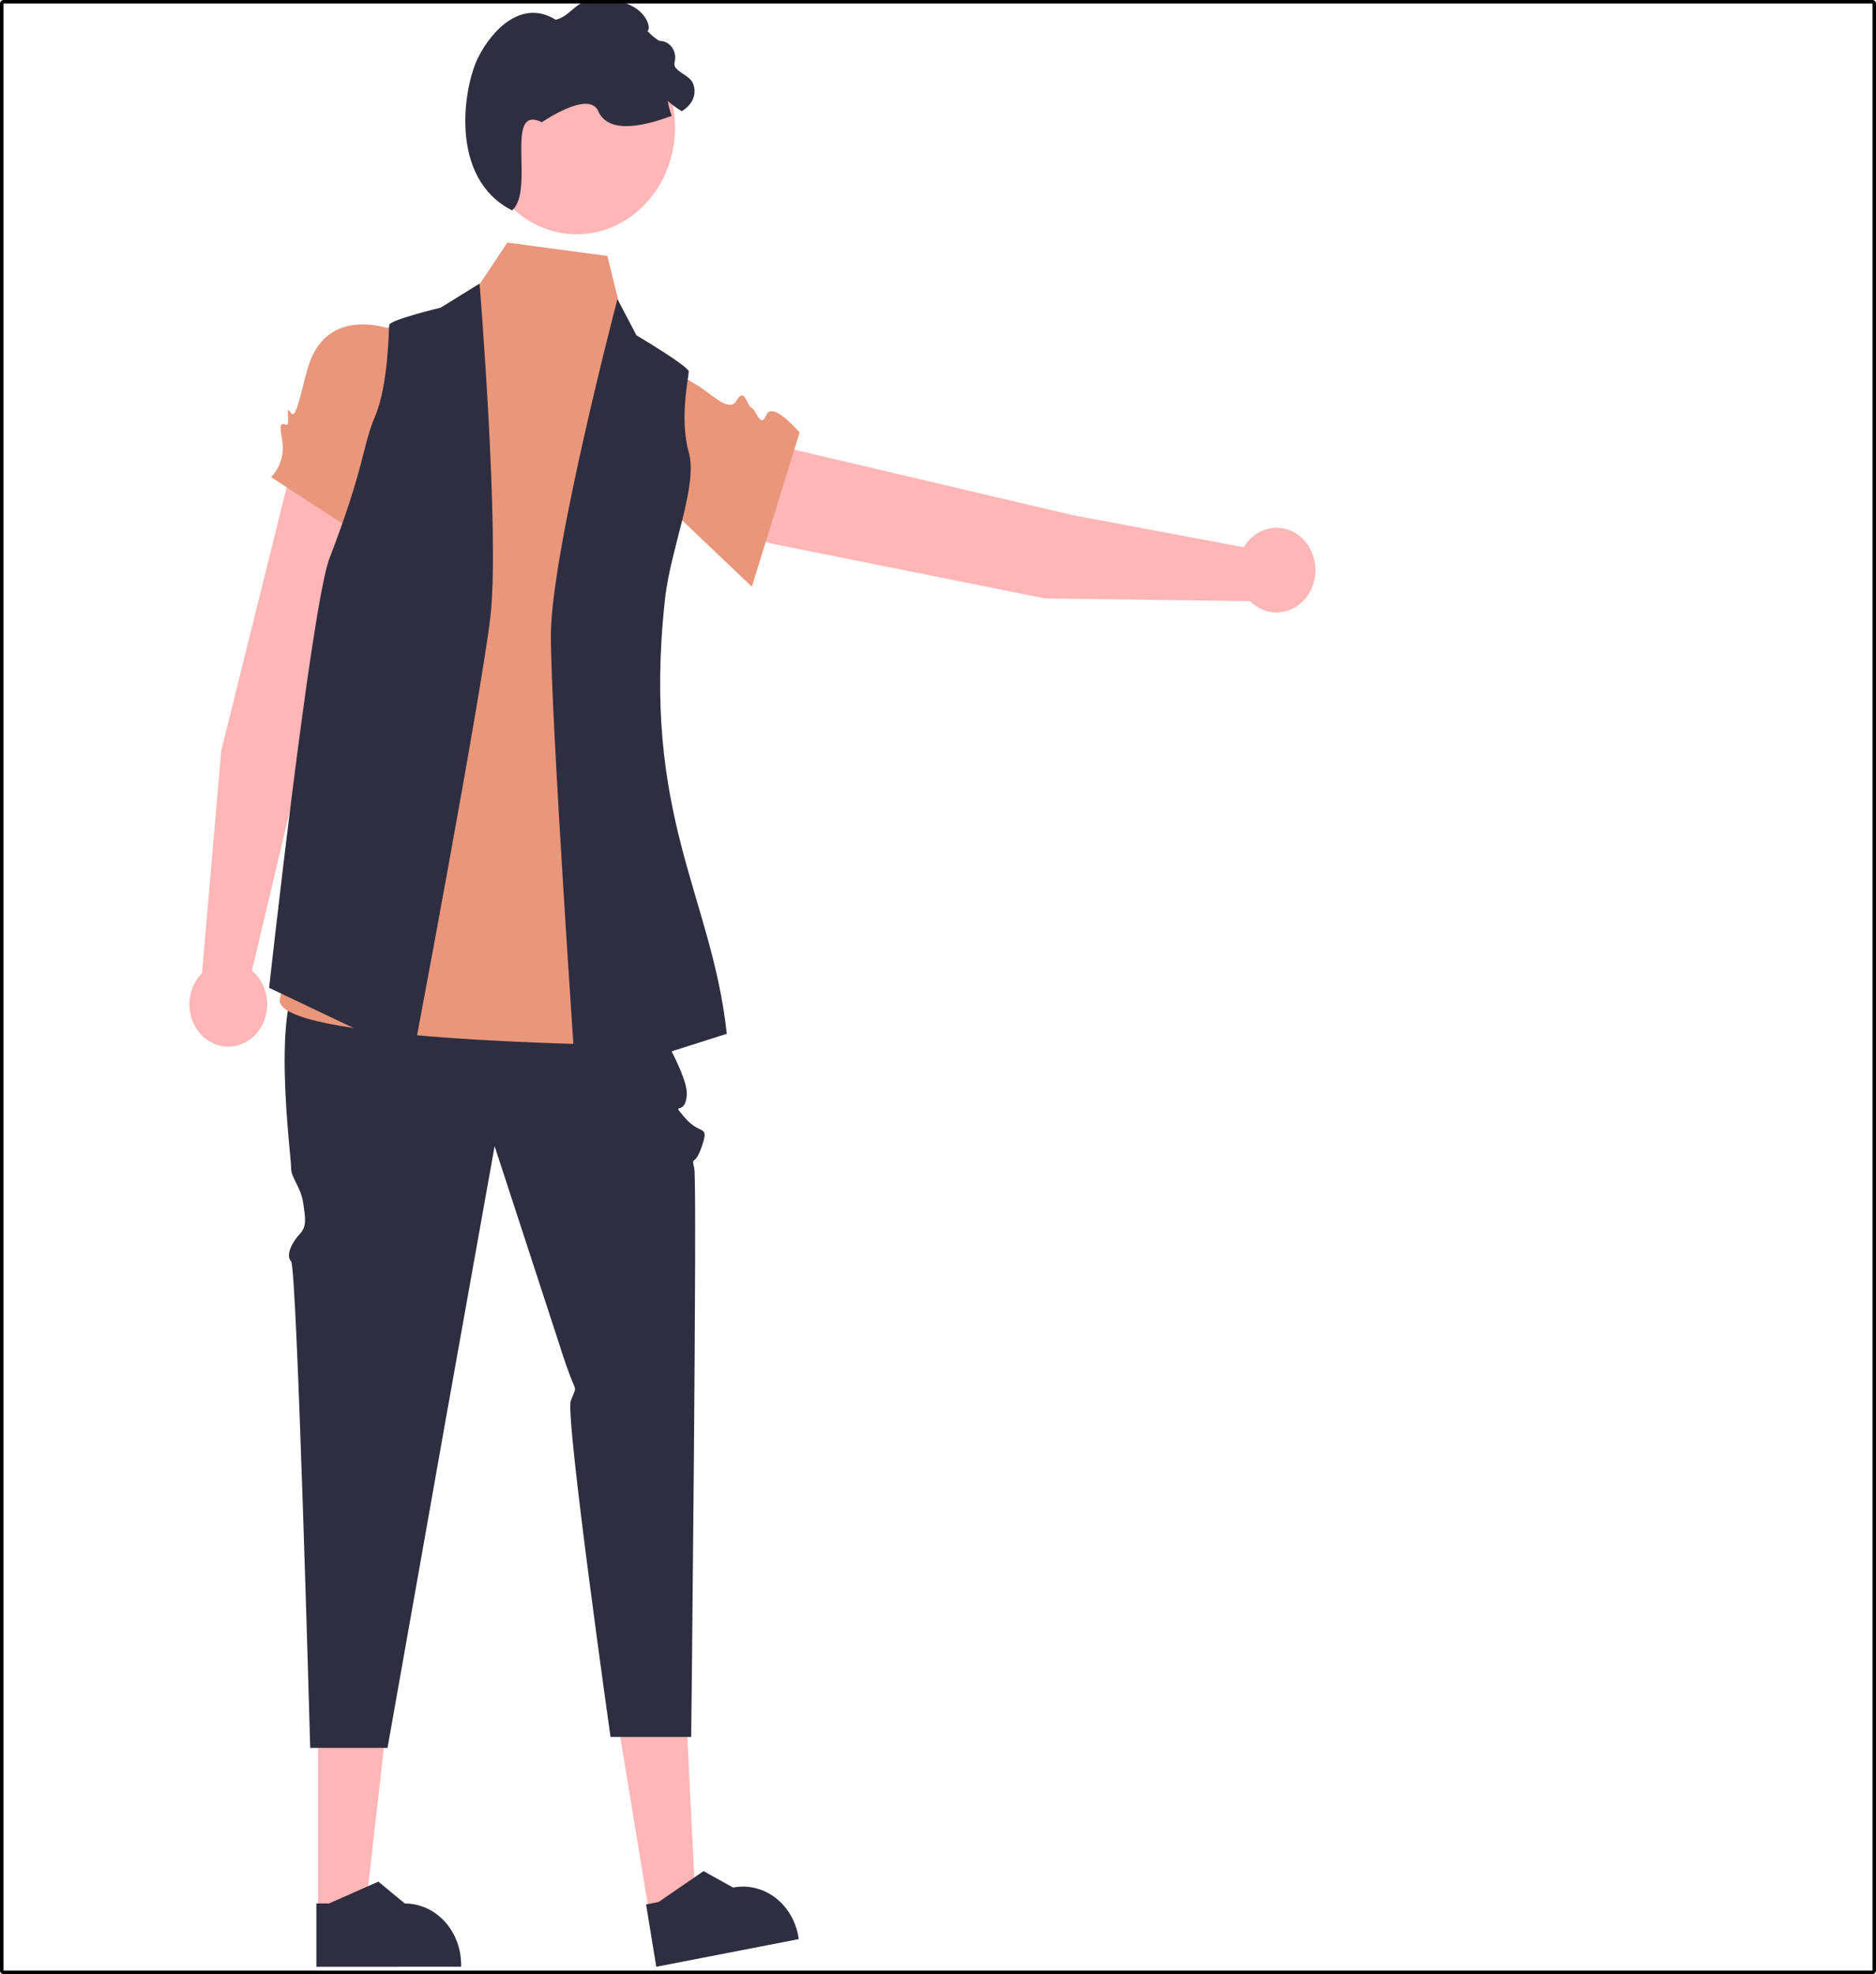 <svg width="538" height="566" viewBox="0 0 538 566" fill="none" xmlns="http://www.w3.org/2000/svg">
<g clip-path="url(#clip0_1_2)">
<path d="M63.45 215.231L84.109 132.04C84.994 128.518 87.116 125.516 90.017 123.682C92.918 121.847 96.366 121.327 99.617 122.234C101.298 122.703 102.874 123.54 104.249 124.694C105.624 125.847 106.768 127.293 107.612 128.944C108.456 130.594 108.983 132.414 109.159 134.293C109.336 136.172 109.159 138.07 108.639 139.872L84.745 225.572L72.243 278.312C74.064 279.825 75.413 281.91 76.106 284.286C76.799 286.661 76.803 289.212 76.118 291.59C75.433 293.968 74.091 296.059 72.276 297.579C70.46 299.099 68.259 299.974 65.97 300.085C63.681 300.196 61.417 299.538 59.484 298.2C57.551 296.862 56.044 294.909 55.167 292.607C54.29 290.305 54.085 287.764 54.581 285.331C55.077 282.898 56.25 280.69 57.939 279.007L63.45 215.231Z" fill="#FFB6B6"/>
<path d="M299.632 171.577L221.74 155.953C218.441 155.281 215.519 153.224 213.602 150.228C211.685 147.231 210.928 143.535 211.494 139.936C211.786 138.074 212.425 136.297 213.369 134.713C214.314 133.128 215.546 131.769 216.989 130.72C218.432 129.67 220.056 128.951 221.763 128.606C223.47 128.262 225.223 128.299 226.916 128.716L307.371 147.644L356.703 156.904C357.94 154.806 359.741 153.174 361.861 152.228C363.981 151.283 366.316 151.071 368.551 151.62C370.785 152.169 372.81 153.454 374.35 155.299C375.891 157.144 376.872 159.46 377.16 161.932C377.448 164.405 377.03 166.914 375.961 169.119C374.893 171.324 373.227 173.117 371.189 174.256C369.152 175.395 366.841 175.824 364.572 175.484C362.302 175.144 360.184 174.053 358.504 172.358L299.632 171.577Z" fill="#FFB6B6"/>
<path d="M91.202 548.581L104.703 548.58L111.124 491.928L91.2 491.929L91.202 548.581Z" fill="#FFB6B6"/>
<path d="M90.727 563.904L132.241 563.902V563.331C132.241 558.668 130.538 554.197 127.508 550.9C124.478 547.603 120.368 545.751 116.083 545.751L108.499 539.492L94.35 545.752L90.727 545.752L90.727 563.904Z" fill="#2F2E41"/>
<path d="M186.204 548.729L199.495 546.15L196.677 489.149L177.062 492.956L186.204 548.729Z" fill="#FFB6B6"/>
<path d="M188.209 563.904L229.078 555.974L228.985 555.412C228.233 550.822 225.836 546.745 222.32 544.078C218.805 541.411 214.461 540.372 210.242 541.191L201.766 536.477L188.847 545.342L185.279 546.034L188.209 563.904Z" fill="#2F2E41"/>
<path d="M184.888 288.101C184.888 288.101 197.47 307.49 196.957 313.996C196.444 320.502 192.001 315.312 196.444 320.502C200.887 325.693 203.476 322.211 201.293 328.623C199.11 335.036 198.221 330.883 199.11 335.036C199.999 339.188 198.221 498.014 198.221 498.014H175.086C175.086 498.014 162.038 405.92 163.69 401.62C165.342 397.32 165.304 399.192 163.545 394.623C161.787 390.054 160.132 384.618 160.132 384.618L141.845 328.623L127.738 407.463L111.134 501.148H88.963C88.963 501.148 85.166 363.383 83.487 361.666C81.809 359.95 83.817 356.092 85.923 353.868C88.029 351.645 87.609 349.387 86.931 344.807C86.252 340.226 83.389 337.671 83.487 334.796C83.586 331.921 77.366 286.246 87.141 278.979C96.916 271.713 184.888 288.101 184.888 288.101Z" fill="#2F2E41"/>
<path d="M107.53 94.976L133.41 87.68L145.49 69.553L174.179 73.39L180.286 98.116L200.711 111.015C164.098 111.253 183.815 226.655 178.434 234.101C174.055 240.16 200.291 254.575 192.069 263.77C183.846 272.965 186.886 269.286 188.794 279.296C190.702 289.307 204.611 299.901 188.794 299.796C172.977 299.691 77.534 298.208 80.26 286.34C82.987 274.473 82.945 277.486 87.056 270.046C91.168 262.605 93.936 266.763 92.552 255.783C91.168 244.804 95.662 236.312 92.532 231.453C87.726 223.995 92.569 170.161 97.1 171.598L107.53 94.976Z" fill="#E9967A"/>
<path d="M114.919 95.361C114.919 95.361 95.988 86.611 89.171 102.929C86.993 108.141 85.16 121.232 83.394 118.329C81.627 115.426 83.331 121.79 82.238 121.798C81.262 121.805 79.761 120.087 80.895 126.005C81.251 127.946 81.148 129.953 80.598 131.84C80.048 133.726 79.067 135.431 77.748 136.793L110.65 158.233L114.919 95.361Z" fill="#E9967A"/>
<path d="M171.908 126.642C171.908 126.642 182.078 103.798 198.176 109.597C202.703 111.228 208.82 118.991 211.197 114.904C213.573 110.817 214.122 116.241 215.489 116.89C217.013 117.613 218.037 123.112 219.783 118.98C221.529 114.847 229.316 124.013 229.316 124.013L215.619 168.204L171.908 126.642Z" fill="#E9967A"/>
<path d="M177.07 85.757L182.524 96.141C182.524 96.141 197.522 105.042 197.522 106.525C197.522 108.009 194.795 120.121 197.522 129.641C200.249 139.161 192.317 157.064 190.705 171.797C183.888 234.101 204.161 256.739 208.43 296.406L165.164 310.154C165.164 310.154 157.982 205.916 157.982 182.181C157.982 158.446 177.07 85.757 177.07 85.757Z" fill="#2F2E41"/>
<path d="M137.529 81.307L126.384 88.204C126.384 88.204 111.798 91.703 111.623 93.174C111.449 94.645 111.397 110.283 107.575 119.345C103.753 128.408 104.806 133.227 94.512 160.019C89.252 173.707 77.178 283.228 77.178 283.228L118.476 302.876C118.476 302.876 137.837 200.49 140.624 176.95C143.41 153.409 137.529 81.307 137.529 81.307Z" fill="#2F2E41"/>
<path d="M165.399 67.163C149.829 67.163 137.206 53.431 137.206 36.49C137.206 19.55 149.829 5.817 165.399 5.817C180.969 5.817 193.592 19.55 193.592 36.49C193.592 53.431 180.969 67.163 165.399 67.163Z" fill="#FFB6B6"/>
<path d="M146.845 60.322C153.509 54.655 144.399 29.723 155.405 35.045C155.405 35.045 168.856 25.732 171.558 31.852C174.687 38.938 185.816 35.723 192.652 33.222C192.114 31.863 191.732 30.438 191.514 28.978C192.776 30.06 194.113 31.034 195.513 31.892C196.452 31.346 197.283 30.604 197.959 29.71C198.625 28.879 199.043 27.846 199.154 26.75C199.266 25.653 199.066 24.546 198.582 23.577C197.445 21.674 195.097 21.089 193.715 19.399C193.556 19.162 193.451 18.885 193.411 18.594C193.372 18.303 193.397 18.006 193.486 17.728C193.651 17.048 193.675 16.337 193.559 15.646C193.442 14.954 193.187 14.299 192.811 13.727C192.435 13.156 191.947 12.681 191.383 12.338C190.82 11.994 190.193 11.79 189.549 11.741C189.289 11.749 189.032 11.688 188.8 11.563C187.64 10.791 186.568 9.871 185.608 8.822C187.21 8.902 185.251 -1.766 169.369 0.255C165.371 0.095 163.283 4.893 159.345 5.651C149.801 -0.282 141.281 8.277 137.136 16.459C132.991 24.641 128.503 51.009 146.845 60.322Z" fill="#2F2E41"/>
</g>
<rect x="-0.5" y="0.5" width="537" height="565" rx="0.5" transform="matrix(-1 0 0 1 537 -5.96047e-08)" stroke="black"/>
<defs>
<clipPath id="clip0_1_2">
<rect width="538" height="566" rx="1" transform="matrix(-1 0 0 1 538 0)" fill="white"/>
</clipPath>
</defs>
</svg>
